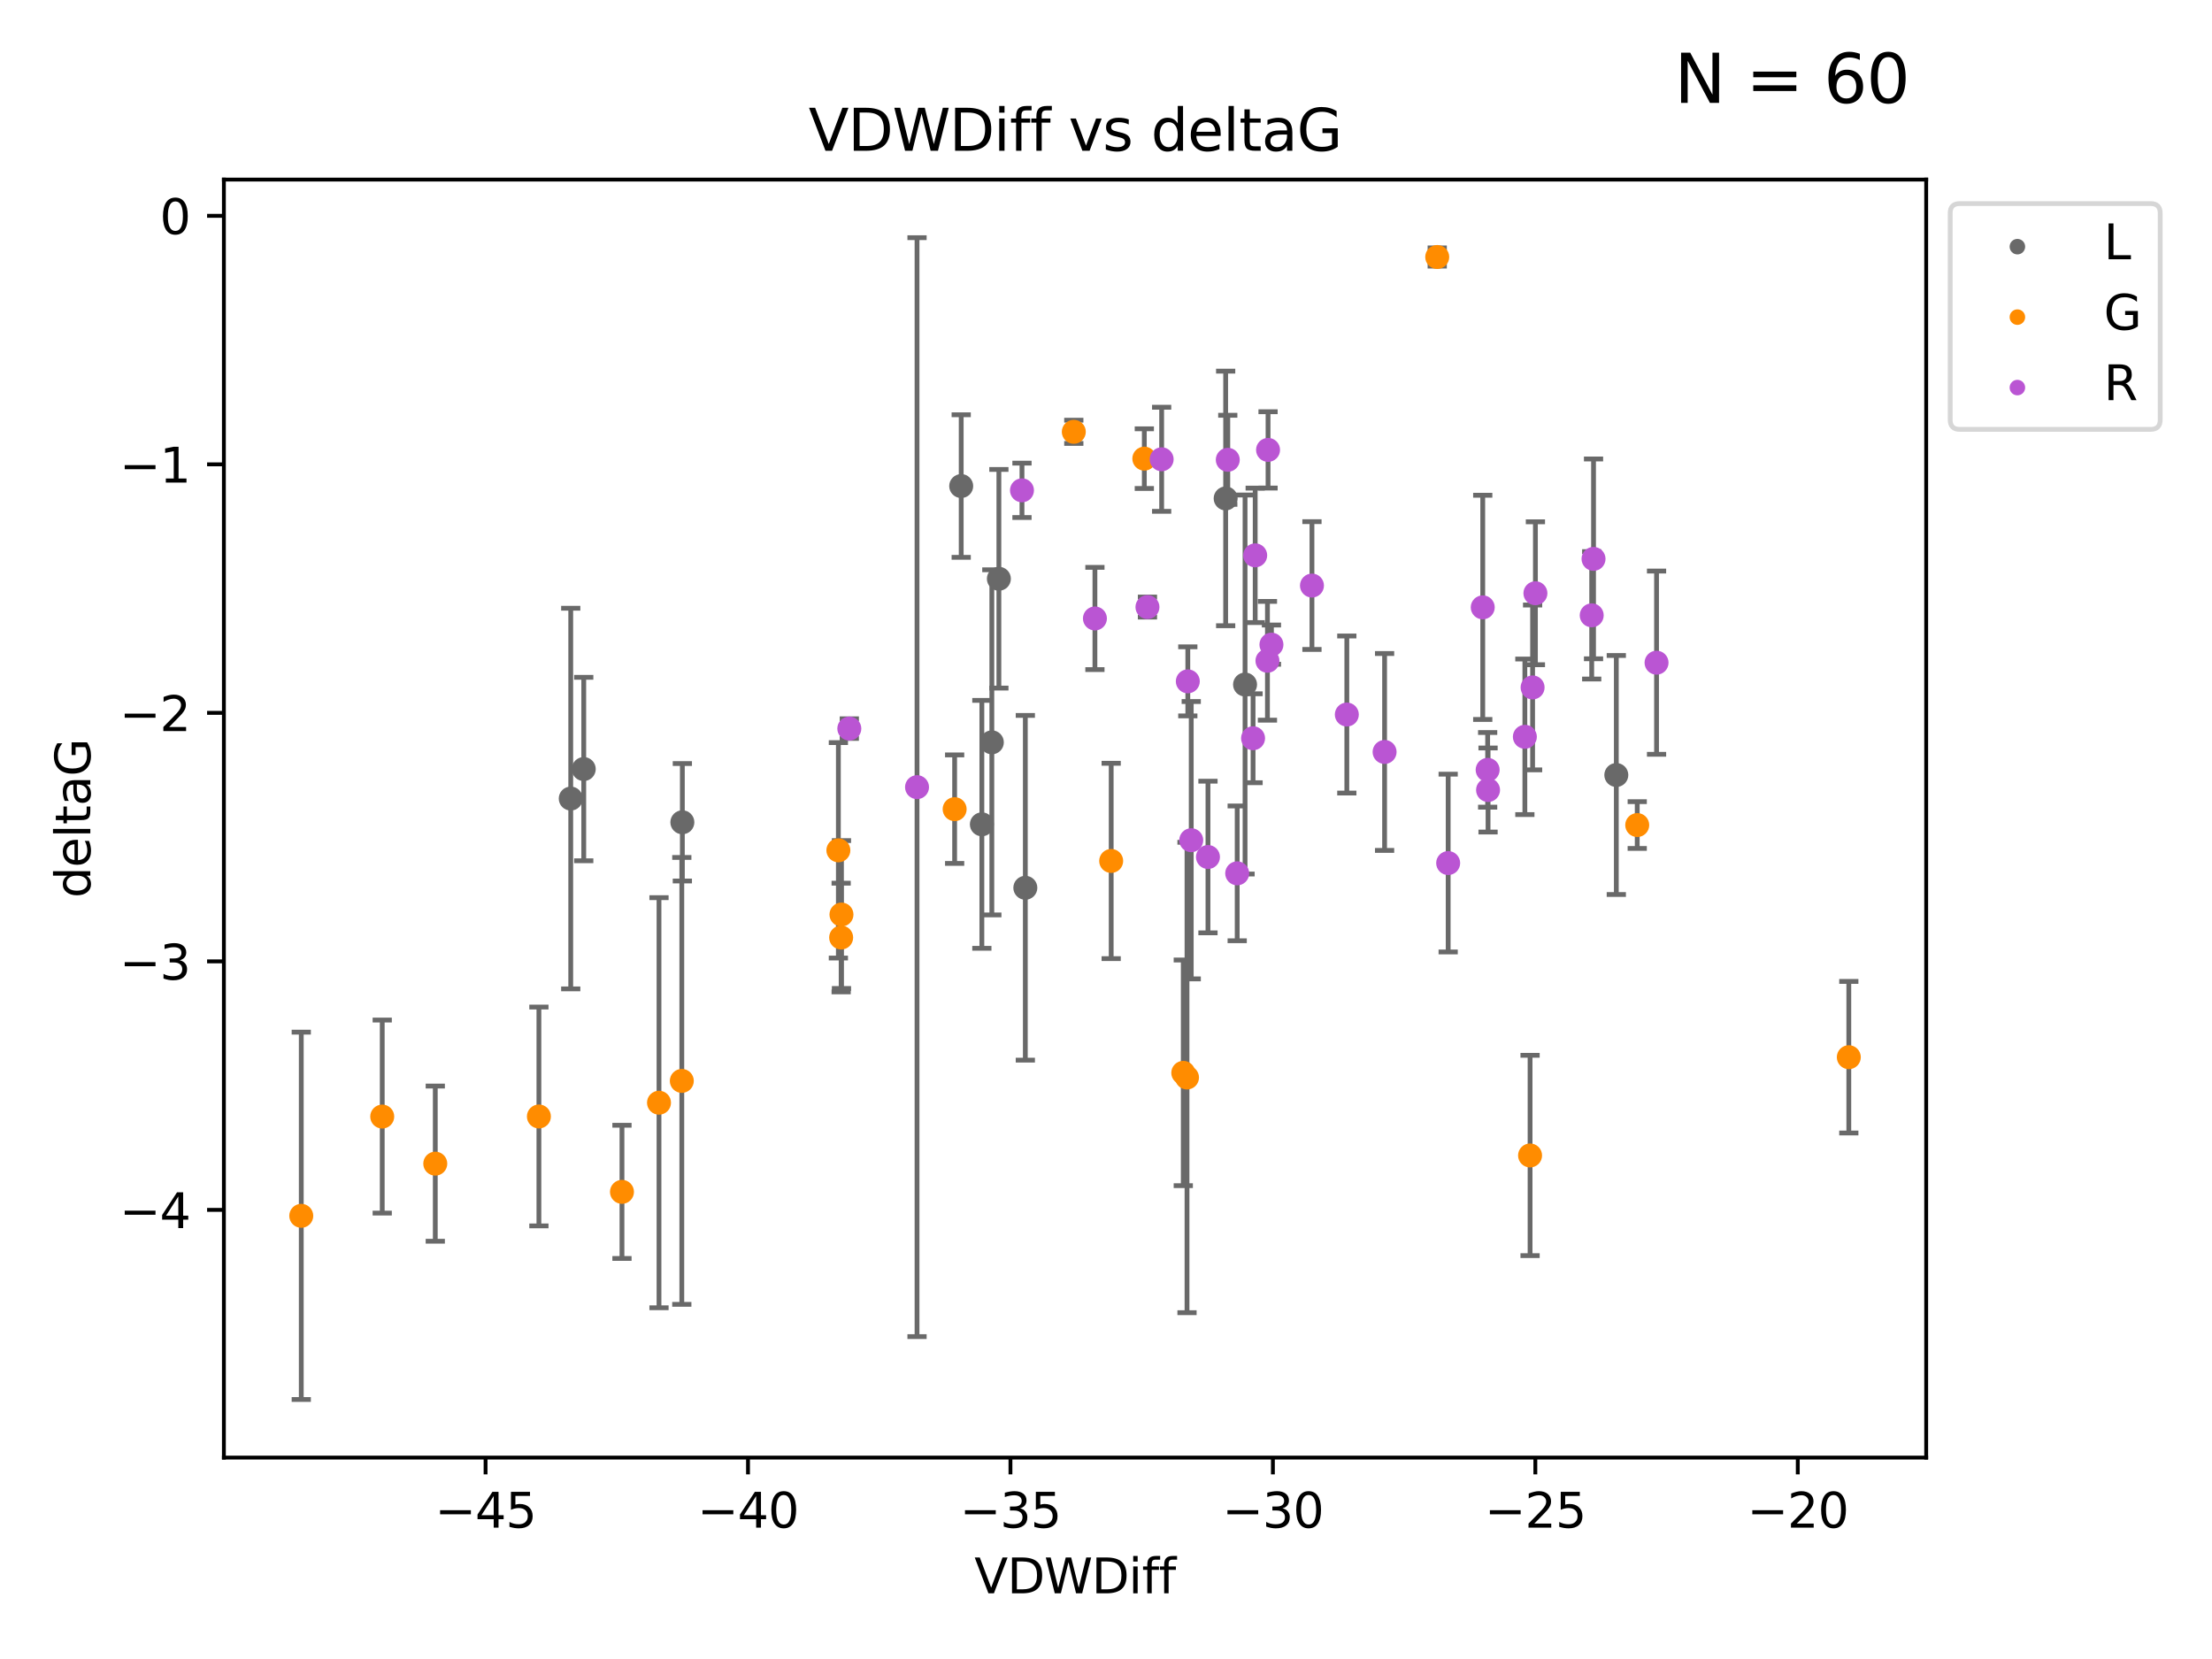 <?xml version="1.0" encoding="utf-8" standalone="no"?>
<!DOCTYPE svg PUBLIC "-//W3C//DTD SVG 1.1//EN"
  "http://www.w3.org/Graphics/SVG/1.1/DTD/svg11.dtd">
<svg xmlns:xlink="http://www.w3.org/1999/xlink" width="460.8pt" height="345.6pt" viewBox="0 0 460.8 345.6" xmlns="http://www.w3.org/2000/svg" version="1.1">
 <defs>
  <style type="text/css">*{stroke-linejoin: round; stroke-linecap: butt}</style>
 </defs>
 <g id="figure_1">
  <g id="patch_1">
   <path d="M 0 345.6 
L 460.8 345.6 
L 460.8 0 
L 0 0 
z
" style="fill: #ffffff"/>
  </g>
  <g id="axes_1">
   <g id="patch_2">
    <path d="M 46.64 303.64 
L 401.26 303.64 
L 401.26 37.411 
L 46.64 37.411 
z
" style="fill: #ffffff"/>
   </g>
   <g id="PathCollection_1">
    <defs>
     <path id="m64600b4474" d="M 0 1.118 
C 0.297 1.118 0.581 1 0.791 0.791 
C 1 0.581 1.118 0.297 1.118 0 
C 1.118 -0.297 1 -0.581 0.791 -0.791 
C 0.581 -1 0.297 -1.118 0 -1.118 
C -0.297 -1.118 -0.581 -1 -0.791 -0.791 
C -1 -0.581 -1.118 -0.297 -1.118 0 
C -1.118 0.297 -1 0.581 -0.791 0.791 
C -0.581 1 -0.297 1.118 0 1.118 
z
" style="stroke: #696969"/>
    </defs>
    <g clip-path="url(#pc1eb0ebbf9)">
     <use xlink:href="#m64600b4474" x="142.147" y="171.295" style="fill: #696969; stroke: #696969"/>
     <use xlink:href="#m64600b4474" x="121.605" y="160.206" style="fill: #696969; stroke: #696969"/>
     <use xlink:href="#m64600b4474" x="118.896" y="166.355" style="fill: #696969; stroke: #696969"/>
     <use xlink:href="#m64600b4474" x="213.596" y="184.942" style="fill: #696969; stroke: #696969"/>
     <use xlink:href="#m64600b4474" x="255.328" y="103.833" style="fill: #696969; stroke: #696969"/>
     <use xlink:href="#m64600b4474" x="206.617" y="154.643" style="fill: #696969; stroke: #696969"/>
     <use xlink:href="#m64600b4474" x="208.085" y="120.568" style="fill: #696969; stroke: #696969"/>
     <use xlink:href="#m64600b4474" x="204.54" y="171.721" style="fill: #696969; stroke: #696969"/>
     <use xlink:href="#m64600b4474" x="200.235" y="101.253" style="fill: #696969; stroke: #696969"/>
     <use xlink:href="#m64600b4474" x="259.368" y="142.601" style="fill: #696969; stroke: #696969"/>
     <use xlink:href="#m64600b4474" x="336.708" y="161.448" style="fill: #696969; stroke: #696969"/>
    </g>
   </g>
   <g id="PathCollection_2">
    <defs>
     <path id="m09853a9292" d="M 0 1.118 
C 0.297 1.118 0.581 1 0.791 0.791 
C 1 0.581 1.118 0.297 1.118 0 
C 1.118 -0.297 1 -0.581 0.791 -0.791 
C 0.581 -1 0.297 -1.118 0 -1.118 
C -0.297 -1.118 -0.581 -1 -0.791 -0.791 
C -1 -0.581 -1.118 -0.297 -1.118 0 
C -1.118 0.297 -1 0.581 -0.791 0.791 
C -0.581 1 -0.297 1.118 0 1.118 
z
" style="stroke: #ff8c00"/>
    </defs>
    <g clip-path="url(#pc1eb0ebbf9)">
     <use xlink:href="#m09853a9292" x="90.676" y="242.408" style="fill: #ff8c00; stroke: #ff8c00"/>
     <use xlink:href="#m09853a9292" x="62.759" y="253.277" style="fill: #ff8c00; stroke: #ff8c00"/>
     <use xlink:href="#m09853a9292" x="137.282" y="229.715" style="fill: #ff8c00; stroke: #ff8c00"/>
     <use xlink:href="#m09853a9292" x="112.263" y="232.582" style="fill: #ff8c00; stroke: #ff8c00"/>
     <use xlink:href="#m09853a9292" x="129.568" y="248.286" style="fill: #ff8c00; stroke: #ff8c00"/>
     <use xlink:href="#m09853a9292" x="175.228" y="195.305" style="fill: #ff8c00; stroke: #ff8c00"/>
     <use xlink:href="#m09853a9292" x="79.626" y="232.601" style="fill: #ff8c00; stroke: #ff8c00"/>
     <use xlink:href="#m09853a9292" x="174.648" y="177.138" style="fill: #ff8c00; stroke: #ff8c00"/>
     <use xlink:href="#m09853a9292" x="198.869" y="168.563" style="fill: #ff8c00; stroke: #ff8c00"/>
     <use xlink:href="#m09853a9292" x="231.479" y="179.353" style="fill: #ff8c00; stroke: #ff8c00"/>
     <use xlink:href="#m09853a9292" x="142.034" y="225.172" style="fill: #ff8c00; stroke: #ff8c00"/>
     <use xlink:href="#m09853a9292" x="247.275" y="224.464" style="fill: #ff8c00; stroke: #ff8c00"/>
     <use xlink:href="#m09853a9292" x="175.293" y="190.515" style="fill: #ff8c00; stroke: #ff8c00"/>
     <use xlink:href="#m09853a9292" x="299.4" y="53.537" style="fill: #ff8c00; stroke: #ff8c00"/>
     <use xlink:href="#m09853a9292" x="341.065" y="171.874" style="fill: #ff8c00; stroke: #ff8c00"/>
     <use xlink:href="#m09853a9292" x="246.498" y="223.491" style="fill: #ff8c00; stroke: #ff8c00"/>
     <use xlink:href="#m09853a9292" x="318.741" y="240.702" style="fill: #ff8c00; stroke: #ff8c00"/>
     <use xlink:href="#m09853a9292" x="223.694" y="89.954" style="fill: #ff8c00; stroke: #ff8c00"/>
     <use xlink:href="#m09853a9292" x="385.141" y="220.235" style="fill: #ff8c00; stroke: #ff8c00"/>
     <use xlink:href="#m09853a9292" x="238.383" y="95.543" style="fill: #ff8c00; stroke: #ff8c00"/>
    </g>
   </g>
   <g id="PathCollection_3">
    <defs>
     <path id="m49131e0b5b" d="M 0 1.118 
C 0.297 1.118 0.581 1 0.791 0.791 
C 1 0.581 1.118 0.297 1.118 0 
C 1.118 -0.297 1 -0.581 0.791 -0.791 
C 0.581 -1 0.297 -1.118 0 -1.118 
C -0.297 -1.118 -0.581 -1 -0.791 -0.791 
C -1 -0.581 -1.118 -0.297 -1.118 0 
C -1.118 0.297 -1 0.581 -0.791 0.791 
C -0.581 1 -0.297 1.118 0 1.118 
z
" style="stroke: #ba55d3"/>
    </defs>
    <g clip-path="url(#pc1eb0ebbf9)">
     <use xlink:href="#m49131e0b5b" x="288.436" y="156.647" style="fill: #ba55d3; stroke: #ba55d3"/>
     <use xlink:href="#m49131e0b5b" x="176.927" y="151.776" style="fill: #ba55d3; stroke: #ba55d3"/>
     <use xlink:href="#m49131e0b5b" x="301.68" y="179.791" style="fill: #ba55d3; stroke: #ba55d3"/>
     <use xlink:href="#m49131e0b5b" x="308.882" y="126.523" style="fill: #ba55d3; stroke: #ba55d3"/>
     <use xlink:href="#m49131e0b5b" x="191.034" y="163.978" style="fill: #ba55d3; stroke: #ba55d3"/>
     <use xlink:href="#m49131e0b5b" x="248.155" y="175.031" style="fill: #ba55d3; stroke: #ba55d3"/>
     <use xlink:href="#m49131e0b5b" x="228.092" y="128.839" style="fill: #ba55d3; stroke: #ba55d3"/>
     <use xlink:href="#m49131e0b5b" x="264.865" y="134.289" style="fill: #ba55d3; stroke: #ba55d3"/>
     <use xlink:href="#m49131e0b5b" x="261.036" y="153.79" style="fill: #ba55d3; stroke: #ba55d3"/>
     <use xlink:href="#m49131e0b5b" x="309.989" y="164.573" style="fill: #ba55d3; stroke: #ba55d3"/>
     <use xlink:href="#m49131e0b5b" x="331.962" y="116.425" style="fill: #ba55d3; stroke: #ba55d3"/>
     <use xlink:href="#m49131e0b5b" x="241.993" y="95.678" style="fill: #ba55d3; stroke: #ba55d3"/>
     <use xlink:href="#m49131e0b5b" x="273.305" y="121.982" style="fill: #ba55d3; stroke: #ba55d3"/>
     <use xlink:href="#m49131e0b5b" x="319.268" y="143.206" style="fill: #ba55d3; stroke: #ba55d3"/>
     <use xlink:href="#m49131e0b5b" x="261.48" y="115.69" style="fill: #ba55d3; stroke: #ba55d3"/>
     <use xlink:href="#m49131e0b5b" x="251.642" y="178.529" style="fill: #ba55d3; stroke: #ba55d3"/>
     <use xlink:href="#m49131e0b5b" x="309.905" y="160.374" style="fill: #ba55d3; stroke: #ba55d3"/>
     <use xlink:href="#m49131e0b5b" x="317.657" y="153.488" style="fill: #ba55d3; stroke: #ba55d3"/>
     <use xlink:href="#m49131e0b5b" x="264.033" y="137.652" style="fill: #ba55d3; stroke: #ba55d3"/>
     <use xlink:href="#m49131e0b5b" x="239.037" y="126.465" style="fill: #ba55d3; stroke: #ba55d3"/>
     <use xlink:href="#m49131e0b5b" x="212.896" y="102.146" style="fill: #ba55d3; stroke: #ba55d3"/>
     <use xlink:href="#m49131e0b5b" x="255.769" y="95.785" style="fill: #ba55d3; stroke: #ba55d3"/>
     <use xlink:href="#m49131e0b5b" x="345.089" y="138.048" style="fill: #ba55d3; stroke: #ba55d3"/>
     <use xlink:href="#m49131e0b5b" x="247.443" y="141.938" style="fill: #ba55d3; stroke: #ba55d3"/>
     <use xlink:href="#m49131e0b5b" x="331.582" y="128.184" style="fill: #ba55d3; stroke: #ba55d3"/>
     <use xlink:href="#m49131e0b5b" x="319.855" y="123.585" style="fill: #ba55d3; stroke: #ba55d3"/>
     <use xlink:href="#m49131e0b5b" x="280.568" y="148.851" style="fill: #ba55d3; stroke: #ba55d3"/>
     <use xlink:href="#m49131e0b5b" x="257.73" y="181.934" style="fill: #ba55d3; stroke: #ba55d3"/>
     <use xlink:href="#m49131e0b5b" x="264.158" y="93.721" style="fill: #ba55d3; stroke: #ba55d3"/>
    </g>
   </g>
   <g id="matplotlib.axis_1">
    <g id="xtick_1">
     <g id="line2d_1">
      <defs>
       <path id="m567e5098ae" d="M 0 0 
L 0 3.5 
" style="stroke: #000000; stroke-width: 0.8"/>
      </defs>
      <g>
       <use xlink:href="#m567e5098ae" x="101.151" y="303.64" style="stroke: #000000; stroke-width: 0.8"/>
      </g>
     </g>
     <g id="text_1">
      <!-- −45 -->
      <g transform="translate(90.598 318.238)scale(0.1 -0.1)">
       <defs>
        <path id="DejaVuSans-2212" d="M 678 2272 
L 4684 2272 
L 4684 1741 
L 678 1741 
L 678 2272 
z
" transform="scale(0.016)"/>
        <path id="DejaVuSans-34" d="M 2419 4116 
L 825 1625 
L 2419 1625 
L 2419 4116 
z
M 2253 4666 
L 3047 4666 
L 3047 1625 
L 3713 1625 
L 3713 1100 
L 3047 1100 
L 3047 0 
L 2419 0 
L 2419 1100 
L 313 1100 
L 313 1709 
L 2253 4666 
z
" transform="scale(0.016)"/>
        <path id="DejaVuSans-35" d="M 691 4666 
L 3169 4666 
L 3169 4134 
L 1269 4134 
L 1269 2991 
Q 1406 3038 1543 3061 
Q 1681 3084 1819 3084 
Q 2600 3084 3056 2656 
Q 3513 2228 3513 1497 
Q 3513 744 3044 326 
Q 2575 -91 1722 -91 
Q 1428 -91 1123 -41 
Q 819 9 494 109 
L 494 744 
Q 775 591 1075 516 
Q 1375 441 1709 441 
Q 2250 441 2565 725 
Q 2881 1009 2881 1497 
Q 2881 1984 2565 2268 
Q 2250 2553 1709 2553 
Q 1456 2553 1204 2497 
Q 953 2441 691 2322 
L 691 4666 
z
" transform="scale(0.016)"/>
       </defs>
       <use xlink:href="#DejaVuSans-2212"/>
       <use xlink:href="#DejaVuSans-34" x="83.789"/>
       <use xlink:href="#DejaVuSans-35" x="147.412"/>
      </g>
     </g>
    </g>
    <g id="xtick_2">
     <g id="line2d_2">
      <g>
       <use xlink:href="#m567e5098ae" x="155.823" y="303.64" style="stroke: #000000; stroke-width: 0.8"/>
      </g>
     </g>
     <g id="text_2">
      <!-- −40 -->
      <g transform="translate(145.27 318.238)scale(0.1 -0.1)">
       <defs>
        <path id="DejaVuSans-30" d="M 2034 4250 
Q 1547 4250 1301 3770 
Q 1056 3291 1056 2328 
Q 1056 1369 1301 889 
Q 1547 409 2034 409 
Q 2525 409 2770 889 
Q 3016 1369 3016 2328 
Q 3016 3291 2770 3770 
Q 2525 4250 2034 4250 
z
M 2034 4750 
Q 2819 4750 3233 4129 
Q 3647 3509 3647 2328 
Q 3647 1150 3233 529 
Q 2819 -91 2034 -91 
Q 1250 -91 836 529 
Q 422 1150 422 2328 
Q 422 3509 836 4129 
Q 1250 4750 2034 4750 
z
" transform="scale(0.016)"/>
       </defs>
       <use xlink:href="#DejaVuSans-2212"/>
       <use xlink:href="#DejaVuSans-34" x="83.789"/>
       <use xlink:href="#DejaVuSans-30" x="147.412"/>
      </g>
     </g>
    </g>
    <g id="xtick_3">
     <g id="line2d_3">
      <g>
       <use xlink:href="#m567e5098ae" x="210.495" y="303.64" style="stroke: #000000; stroke-width: 0.8"/>
      </g>
     </g>
     <g id="text_3">
      <!-- −35 -->
      <g transform="translate(199.942 318.238)scale(0.1 -0.1)">
       <defs>
        <path id="DejaVuSans-33" d="M 2597 2516 
Q 3050 2419 3304 2112 
Q 3559 1806 3559 1356 
Q 3559 666 3084 287 
Q 2609 -91 1734 -91 
Q 1441 -91 1130 -33 
Q 819 25 488 141 
L 488 750 
Q 750 597 1062 519 
Q 1375 441 1716 441 
Q 2309 441 2620 675 
Q 2931 909 2931 1356 
Q 2931 1769 2642 2001 
Q 2353 2234 1838 2234 
L 1294 2234 
L 1294 2753 
L 1863 2753 
Q 2328 2753 2575 2939 
Q 2822 3125 2822 3475 
Q 2822 3834 2567 4026 
Q 2313 4219 1838 4219 
Q 1578 4219 1281 4162 
Q 984 4106 628 3988 
L 628 4550 
Q 988 4650 1302 4700 
Q 1616 4750 1894 4750 
Q 2613 4750 3031 4423 
Q 3450 4097 3450 3541 
Q 3450 3153 3228 2886 
Q 3006 2619 2597 2516 
z
" transform="scale(0.016)"/>
       </defs>
       <use xlink:href="#DejaVuSans-2212"/>
       <use xlink:href="#DejaVuSans-33" x="83.789"/>
       <use xlink:href="#DejaVuSans-35" x="147.412"/>
      </g>
     </g>
    </g>
    <g id="xtick_4">
     <g id="line2d_4">
      <g>
       <use xlink:href="#m567e5098ae" x="265.167" y="303.64" style="stroke: #000000; stroke-width: 0.8"/>
      </g>
     </g>
     <g id="text_4">
      <!-- −30 -->
      <g transform="translate(254.614 318.238)scale(0.1 -0.1)">
       <use xlink:href="#DejaVuSans-2212"/>
       <use xlink:href="#DejaVuSans-33" x="83.789"/>
       <use xlink:href="#DejaVuSans-30" x="147.412"/>
      </g>
     </g>
    </g>
    <g id="xtick_5">
     <g id="line2d_5">
      <g>
       <use xlink:href="#m567e5098ae" x="319.839" y="303.64" style="stroke: #000000; stroke-width: 0.8"/>
      </g>
     </g>
     <g id="text_5">
      <!-- −25 -->
      <g transform="translate(309.286 318.238)scale(0.1 -0.1)">
       <defs>
        <path id="DejaVuSans-32" d="M 1228 531 
L 3431 531 
L 3431 0 
L 469 0 
L 469 531 
Q 828 903 1448 1529 
Q 2069 2156 2228 2338 
Q 2531 2678 2651 2914 
Q 2772 3150 2772 3378 
Q 2772 3750 2511 3984 
Q 2250 4219 1831 4219 
Q 1534 4219 1204 4116 
Q 875 4013 500 3803 
L 500 4441 
Q 881 4594 1212 4672 
Q 1544 4750 1819 4750 
Q 2544 4750 2975 4387 
Q 3406 4025 3406 3419 
Q 3406 3131 3298 2873 
Q 3191 2616 2906 2266 
Q 2828 2175 2409 1742 
Q 1991 1309 1228 531 
z
" transform="scale(0.016)"/>
       </defs>
       <use xlink:href="#DejaVuSans-2212"/>
       <use xlink:href="#DejaVuSans-32" x="83.789"/>
       <use xlink:href="#DejaVuSans-35" x="147.412"/>
      </g>
     </g>
    </g>
    <g id="xtick_6">
     <g id="line2d_6">
      <g>
       <use xlink:href="#m567e5098ae" x="374.51" y="303.64" style="stroke: #000000; stroke-width: 0.8"/>
      </g>
     </g>
     <g id="text_6">
      <!-- −20 -->
      <g transform="translate(363.958 318.238)scale(0.1 -0.1)">
       <use xlink:href="#DejaVuSans-2212"/>
       <use xlink:href="#DejaVuSans-32" x="83.789"/>
       <use xlink:href="#DejaVuSans-30" x="147.412"/>
      </g>
     </g>
    </g>
    <g id="text_7">
     <!-- VDWDiff -->
     <g transform="translate(202.977 331.917)scale(0.1 -0.1)">
      <defs>
       <path id="DejaVuSans-56" d="M 1831 0 
L 50 4666 
L 709 4666 
L 2188 738 
L 3669 4666 
L 4325 4666 
L 2547 0 
L 1831 0 
z
" transform="scale(0.016)"/>
       <path id="DejaVuSans-44" d="M 1259 4147 
L 1259 519 
L 2022 519 
Q 2988 519 3436 956 
Q 3884 1394 3884 2338 
Q 3884 3275 3436 3711 
Q 2988 4147 2022 4147 
L 1259 4147 
z
M 628 4666 
L 1925 4666 
Q 3281 4666 3915 4102 
Q 4550 3538 4550 2338 
Q 4550 1131 3912 565 
Q 3275 0 1925 0 
L 628 0 
L 628 4666 
z
" transform="scale(0.016)"/>
       <path id="DejaVuSans-57" d="M 213 4666 
L 850 4666 
L 1831 722 
L 2809 4666 
L 3519 4666 
L 4500 722 
L 5478 4666 
L 6119 4666 
L 4947 0 
L 4153 0 
L 3169 4050 
L 2175 0 
L 1381 0 
L 213 4666 
z
" transform="scale(0.016)"/>
       <path id="DejaVuSans-69" d="M 603 3500 
L 1178 3500 
L 1178 0 
L 603 0 
L 603 3500 
z
M 603 4863 
L 1178 4863 
L 1178 4134 
L 603 4134 
L 603 4863 
z
" transform="scale(0.016)"/>
       <path id="DejaVuSans-66" d="M 2375 4863 
L 2375 4384 
L 1825 4384 
Q 1516 4384 1395 4259 
Q 1275 4134 1275 3809 
L 1275 3500 
L 2222 3500 
L 2222 3053 
L 1275 3053 
L 1275 0 
L 697 0 
L 697 3053 
L 147 3053 
L 147 3500 
L 697 3500 
L 697 3744 
Q 697 4328 969 4595 
Q 1241 4863 1831 4863 
L 2375 4863 
z
" transform="scale(0.016)"/>
      </defs>
      <use xlink:href="#DejaVuSans-56"/>
      <use xlink:href="#DejaVuSans-44" x="68.408"/>
      <use xlink:href="#DejaVuSans-57" x="145.41"/>
      <use xlink:href="#DejaVuSans-44" x="244.287"/>
      <use xlink:href="#DejaVuSans-69" x="321.289"/>
      <use xlink:href="#DejaVuSans-66" x="349.072"/>
      <use xlink:href="#DejaVuSans-66" x="384.277"/>
     </g>
    </g>
   </g>
   <g id="matplotlib.axis_2">
    <g id="ytick_1">
     <g id="line2d_7">
      <defs>
       <path id="m354474086b" d="M 0 0 
L -3.5 0 
" style="stroke: #000000; stroke-width: 0.8"/>
      </defs>
      <g>
       <use xlink:href="#m354474086b" x="46.64" y="252.039" style="stroke: #000000; stroke-width: 0.8"/>
      </g>
     </g>
     <g id="text_8">
      <!-- −4 -->
      <g transform="translate(24.898 255.839)scale(0.1 -0.1)">
       <use xlink:href="#DejaVuSans-2212"/>
       <use xlink:href="#DejaVuSans-34" x="83.789"/>
      </g>
     </g>
    </g>
    <g id="ytick_2">
     <g id="line2d_8">
      <g>
       <use xlink:href="#m354474086b" x="46.64" y="200.27" style="stroke: #000000; stroke-width: 0.8"/>
      </g>
     </g>
     <g id="text_9">
      <!-- −3 -->
      <g transform="translate(24.898 204.069)scale(0.1 -0.1)">
       <use xlink:href="#DejaVuSans-2212"/>
       <use xlink:href="#DejaVuSans-33" x="83.789"/>
      </g>
     </g>
    </g>
    <g id="ytick_3">
     <g id="line2d_9">
      <g>
       <use xlink:href="#m354474086b" x="46.64" y="148.501" style="stroke: #000000; stroke-width: 0.8"/>
      </g>
     </g>
     <g id="text_10">
      <!-- −2 -->
      <g transform="translate(24.898 152.3)scale(0.1 -0.1)">
       <use xlink:href="#DejaVuSans-2212"/>
       <use xlink:href="#DejaVuSans-32" x="83.789"/>
      </g>
     </g>
    </g>
    <g id="ytick_4">
     <g id="line2d_10">
      <g>
       <use xlink:href="#m354474086b" x="46.64" y="96.732" style="stroke: #000000; stroke-width: 0.8"/>
      </g>
     </g>
     <g id="text_11">
      <!-- −1 -->
      <g transform="translate(24.898 100.531)scale(0.1 -0.1)">
       <defs>
        <path id="DejaVuSans-31" d="M 794 531 
L 1825 531 
L 1825 4091 
L 703 3866 
L 703 4441 
L 1819 4666 
L 2450 4666 
L 2450 531 
L 3481 531 
L 3481 0 
L 794 0 
L 794 531 
z
" transform="scale(0.016)"/>
       </defs>
       <use xlink:href="#DejaVuSans-2212"/>
       <use xlink:href="#DejaVuSans-31" x="83.789"/>
      </g>
     </g>
    </g>
    <g id="ytick_5">
     <g id="line2d_11">
      <g>
       <use xlink:href="#m354474086b" x="46.64" y="44.962" style="stroke: #000000; stroke-width: 0.8"/>
      </g>
     </g>
     <g id="text_12">
      <!-- 0 -->
      <g transform="translate(33.278 48.762)scale(0.1 -0.1)">
       <use xlink:href="#DejaVuSans-30"/>
      </g>
     </g>
    </g>
    <g id="text_13">
     <!-- deltaG -->
     <g transform="translate(18.818 187.064)rotate(-90)scale(0.1 -0.1)">
      <defs>
       <path id="DejaVuSans-64" d="M 2906 2969 
L 2906 4863 
L 3481 4863 
L 3481 0 
L 2906 0 
L 2906 525 
Q 2725 213 2448 61 
Q 2172 -91 1784 -91 
Q 1150 -91 751 415 
Q 353 922 353 1747 
Q 353 2572 751 3078 
Q 1150 3584 1784 3584 
Q 2172 3584 2448 3432 
Q 2725 3281 2906 2969 
z
M 947 1747 
Q 947 1113 1208 752 
Q 1469 391 1925 391 
Q 2381 391 2643 752 
Q 2906 1113 2906 1747 
Q 2906 2381 2643 2742 
Q 2381 3103 1925 3103 
Q 1469 3103 1208 2742 
Q 947 2381 947 1747 
z
" transform="scale(0.016)"/>
       <path id="DejaVuSans-65" d="M 3597 1894 
L 3597 1613 
L 953 1613 
Q 991 1019 1311 708 
Q 1631 397 2203 397 
Q 2534 397 2845 478 
Q 3156 559 3463 722 
L 3463 178 
Q 3153 47 2828 -22 
Q 2503 -91 2169 -91 
Q 1331 -91 842 396 
Q 353 884 353 1716 
Q 353 2575 817 3079 
Q 1281 3584 2069 3584 
Q 2775 3584 3186 3129 
Q 3597 2675 3597 1894 
z
M 3022 2063 
Q 3016 2534 2758 2815 
Q 2500 3097 2075 3097 
Q 1594 3097 1305 2825 
Q 1016 2553 972 2059 
L 3022 2063 
z
" transform="scale(0.016)"/>
       <path id="DejaVuSans-6c" d="M 603 4863 
L 1178 4863 
L 1178 0 
L 603 0 
L 603 4863 
z
" transform="scale(0.016)"/>
       <path id="DejaVuSans-74" d="M 1172 4494 
L 1172 3500 
L 2356 3500 
L 2356 3053 
L 1172 3053 
L 1172 1153 
Q 1172 725 1289 603 
Q 1406 481 1766 481 
L 2356 481 
L 2356 0 
L 1766 0 
Q 1100 0 847 248 
Q 594 497 594 1153 
L 594 3053 
L 172 3053 
L 172 3500 
L 594 3500 
L 594 4494 
L 1172 4494 
z
" transform="scale(0.016)"/>
       <path id="DejaVuSans-61" d="M 2194 1759 
Q 1497 1759 1228 1600 
Q 959 1441 959 1056 
Q 959 750 1161 570 
Q 1363 391 1709 391 
Q 2188 391 2477 730 
Q 2766 1069 2766 1631 
L 2766 1759 
L 2194 1759 
z
M 3341 1997 
L 3341 0 
L 2766 0 
L 2766 531 
Q 2569 213 2275 61 
Q 1981 -91 1556 -91 
Q 1019 -91 701 211 
Q 384 513 384 1019 
Q 384 1609 779 1909 
Q 1175 2209 1959 2209 
L 2766 2209 
L 2766 2266 
Q 2766 2663 2505 2880 
Q 2244 3097 1772 3097 
Q 1472 3097 1187 3025 
Q 903 2953 641 2809 
L 641 3341 
Q 956 3463 1253 3523 
Q 1550 3584 1831 3584 
Q 2591 3584 2966 3190 
Q 3341 2797 3341 1997 
z
" transform="scale(0.016)"/>
       <path id="DejaVuSans-47" d="M 3809 666 
L 3809 1919 
L 2778 1919 
L 2778 2438 
L 4434 2438 
L 4434 434 
Q 4069 175 3628 42 
Q 3188 -91 2688 -91 
Q 1594 -91 976 548 
Q 359 1188 359 2328 
Q 359 3472 976 4111 
Q 1594 4750 2688 4750 
Q 3144 4750 3555 4637 
Q 3966 4525 4313 4306 
L 4313 3634 
Q 3963 3931 3569 4081 
Q 3175 4231 2741 4231 
Q 1884 4231 1454 3753 
Q 1025 3275 1025 2328 
Q 1025 1384 1454 906 
Q 1884 428 2741 428 
Q 3075 428 3337 486 
Q 3600 544 3809 666 
z
" transform="scale(0.016)"/>
      </defs>
      <use xlink:href="#DejaVuSans-64"/>
      <use xlink:href="#DejaVuSans-65" x="63.477"/>
      <use xlink:href="#DejaVuSans-6c" x="125"/>
      <use xlink:href="#DejaVuSans-74" x="152.783"/>
      <use xlink:href="#DejaVuSans-61" x="191.992"/>
      <use xlink:href="#DejaVuSans-47" x="253.271"/>
     </g>
    </g>
   </g>
   <g id="LineCollection_1">
    <path d="M 142.147 183.524 
L 142.147 159.065 
" clip-path="url(#pc1eb0ebbf9)" style="fill: none; stroke: #696969"/>
    <path d="M 121.605 179.315 
L 121.605 141.098 
" clip-path="url(#pc1eb0ebbf9)" style="fill: none; stroke: #696969"/>
    <path d="M 118.896 206.006 
L 118.896 126.704 
" clip-path="url(#pc1eb0ebbf9)" style="fill: none; stroke: #696969"/>
    <path d="M 213.596 220.845 
L 213.596 149.038 
" clip-path="url(#pc1eb0ebbf9)" style="fill: none; stroke: #696969"/>
    <path d="M 255.328 130.35 
L 255.328 77.316 
" clip-path="url(#pc1eb0ebbf9)" style="fill: none; stroke: #696969"/>
    <path d="M 206.617 190.591 
L 206.617 118.695 
" clip-path="url(#pc1eb0ebbf9)" style="fill: none; stroke: #696969"/>
    <path d="M 208.085 143.338 
L 208.085 97.797 
" clip-path="url(#pc1eb0ebbf9)" style="fill: none; stroke: #696969"/>
    <path d="M 204.54 197.544 
L 204.54 145.898 
" clip-path="url(#pc1eb0ebbf9)" style="fill: none; stroke: #696969"/>
    <path d="M 200.235 116.1 
L 200.235 86.406 
" clip-path="url(#pc1eb0ebbf9)" style="fill: none; stroke: #696969"/>
    <path d="M 259.368 182.081 
L 259.368 103.122 
" clip-path="url(#pc1eb0ebbf9)" style="fill: none; stroke: #696969"/>
    <path d="M 336.708 186.343 
L 336.708 136.554 
" clip-path="url(#pc1eb0ebbf9)" style="fill: none; stroke: #696969"/>
   </g>
   <g id="line2d_12">
    <defs>
     <path id="m6e6685d6cb" d="M 2 0 
L -2 -0 
" style="stroke: #696969"/>
    </defs>
    <g clip-path="url(#pc1eb0ebbf9)">
     <use xlink:href="#m6e6685d6cb" x="142.147" y="183.524" style="fill: #696969; stroke: #696969"/>
     <use xlink:href="#m6e6685d6cb" x="121.605" y="179.315" style="fill: #696969; stroke: #696969"/>
     <use xlink:href="#m6e6685d6cb" x="118.896" y="206.006" style="fill: #696969; stroke: #696969"/>
     <use xlink:href="#m6e6685d6cb" x="213.596" y="220.845" style="fill: #696969; stroke: #696969"/>
     <use xlink:href="#m6e6685d6cb" x="255.328" y="130.35" style="fill: #696969; stroke: #696969"/>
     <use xlink:href="#m6e6685d6cb" x="206.617" y="190.591" style="fill: #696969; stroke: #696969"/>
     <use xlink:href="#m6e6685d6cb" x="208.085" y="143.338" style="fill: #696969; stroke: #696969"/>
     <use xlink:href="#m6e6685d6cb" x="204.54" y="197.544" style="fill: #696969; stroke: #696969"/>
     <use xlink:href="#m6e6685d6cb" x="200.235" y="116.1" style="fill: #696969; stroke: #696969"/>
     <use xlink:href="#m6e6685d6cb" x="259.368" y="182.081" style="fill: #696969; stroke: #696969"/>
     <use xlink:href="#m6e6685d6cb" x="336.708" y="186.343" style="fill: #696969; stroke: #696969"/>
    </g>
   </g>
   <g id="line2d_13">
    <g clip-path="url(#pc1eb0ebbf9)">
     <use xlink:href="#m6e6685d6cb" x="142.147" y="159.065" style="fill: #696969; stroke: #696969"/>
     <use xlink:href="#m6e6685d6cb" x="121.605" y="141.098" style="fill: #696969; stroke: #696969"/>
     <use xlink:href="#m6e6685d6cb" x="118.896" y="126.704" style="fill: #696969; stroke: #696969"/>
     <use xlink:href="#m6e6685d6cb" x="213.596" y="149.038" style="fill: #696969; stroke: #696969"/>
     <use xlink:href="#m6e6685d6cb" x="255.328" y="77.316" style="fill: #696969; stroke: #696969"/>
     <use xlink:href="#m6e6685d6cb" x="206.617" y="118.695" style="fill: #696969; stroke: #696969"/>
     <use xlink:href="#m6e6685d6cb" x="208.085" y="97.797" style="fill: #696969; stroke: #696969"/>
     <use xlink:href="#m6e6685d6cb" x="204.54" y="145.898" style="fill: #696969; stroke: #696969"/>
     <use xlink:href="#m6e6685d6cb" x="200.235" y="86.406" style="fill: #696969; stroke: #696969"/>
     <use xlink:href="#m6e6685d6cb" x="259.368" y="103.122" style="fill: #696969; stroke: #696969"/>
     <use xlink:href="#m6e6685d6cb" x="336.708" y="136.554" style="fill: #696969; stroke: #696969"/>
    </g>
   </g>
   <g id="LineCollection_2">
    <path d="M 90.676 258.571 
L 90.676 226.245 
" clip-path="url(#pc1eb0ebbf9)" style="fill: none; stroke: #696969"/>
    <path d="M 62.759 291.539 
L 62.759 215.016 
" clip-path="url(#pc1eb0ebbf9)" style="fill: none; stroke: #696969"/>
    <path d="M 137.282 272.433 
L 137.282 186.997 
" clip-path="url(#pc1eb0ebbf9)" style="fill: none; stroke: #696969"/>
    <path d="M 112.263 255.374 
L 112.263 209.79 
" clip-path="url(#pc1eb0ebbf9)" style="fill: none; stroke: #696969"/>
    <path d="M 129.568 262.16 
L 129.568 234.411 
" clip-path="url(#pc1eb0ebbf9)" style="fill: none; stroke: #696969"/>
    <path d="M 175.228 206.628 
L 175.228 183.982 
" clip-path="url(#pc1eb0ebbf9)" style="fill: none; stroke: #696969"/>
    <path d="M 79.626 252.705 
L 79.626 212.497 
" clip-path="url(#pc1eb0ebbf9)" style="fill: none; stroke: #696969"/>
    <path d="M 174.648 199.574 
L 174.648 154.702 
" clip-path="url(#pc1eb0ebbf9)" style="fill: none; stroke: #696969"/>
    <path d="M 198.869 179.865 
L 198.869 157.261 
" clip-path="url(#pc1eb0ebbf9)" style="fill: none; stroke: #696969"/>
    <path d="M 231.479 199.698 
L 231.479 159.008 
" clip-path="url(#pc1eb0ebbf9)" style="fill: none; stroke: #696969"/>
    <path d="M 142.034 271.717 
L 142.034 178.627 
" clip-path="url(#pc1eb0ebbf9)" style="fill: none; stroke: #696969"/>
    <path d="M 247.275 273.459 
L 247.275 175.47 
" clip-path="url(#pc1eb0ebbf9)" style="fill: none; stroke: #696969"/>
    <path d="M 175.293 205.919 
L 175.293 175.11 
" clip-path="url(#pc1eb0ebbf9)" style="fill: none; stroke: #696969"/>
    <path d="M 299.4 55.429 
L 299.4 51.644 
" clip-path="url(#pc1eb0ebbf9)" style="fill: none; stroke: #696969"/>
    <path d="M 341.065 176.746 
L 341.065 167.002 
" clip-path="url(#pc1eb0ebbf9)" style="fill: none; stroke: #696969"/>
    <path d="M 246.498 246.995 
L 246.498 199.988 
" clip-path="url(#pc1eb0ebbf9)" style="fill: none; stroke: #696969"/>
    <path d="M 318.741 261.565 
L 318.741 219.838 
" clip-path="url(#pc1eb0ebbf9)" style="fill: none; stroke: #696969"/>
    <path d="M 223.694 92.372 
L 223.694 87.537 
" clip-path="url(#pc1eb0ebbf9)" style="fill: none; stroke: #696969"/>
    <path d="M 385.141 236.023 
L 385.141 204.447 
" clip-path="url(#pc1eb0ebbf9)" style="fill: none; stroke: #696969"/>
    <path d="M 238.383 101.758 
L 238.383 89.327 
" clip-path="url(#pc1eb0ebbf9)" style="fill: none; stroke: #696969"/>
   </g>
   <g id="line2d_14">
    <g clip-path="url(#pc1eb0ebbf9)">
     <use xlink:href="#m6e6685d6cb" x="90.676" y="258.571" style="fill: #696969; stroke: #696969"/>
     <use xlink:href="#m6e6685d6cb" x="62.759" y="291.539" style="fill: #696969; stroke: #696969"/>
     <use xlink:href="#m6e6685d6cb" x="137.282" y="272.433" style="fill: #696969; stroke: #696969"/>
     <use xlink:href="#m6e6685d6cb" x="112.263" y="255.374" style="fill: #696969; stroke: #696969"/>
     <use xlink:href="#m6e6685d6cb" x="129.568" y="262.16" style="fill: #696969; stroke: #696969"/>
     <use xlink:href="#m6e6685d6cb" x="175.228" y="206.628" style="fill: #696969; stroke: #696969"/>
     <use xlink:href="#m6e6685d6cb" x="79.626" y="252.705" style="fill: #696969; stroke: #696969"/>
     <use xlink:href="#m6e6685d6cb" x="174.648" y="199.574" style="fill: #696969; stroke: #696969"/>
     <use xlink:href="#m6e6685d6cb" x="198.869" y="179.865" style="fill: #696969; stroke: #696969"/>
     <use xlink:href="#m6e6685d6cb" x="231.479" y="199.698" style="fill: #696969; stroke: #696969"/>
     <use xlink:href="#m6e6685d6cb" x="142.034" y="271.717" style="fill: #696969; stroke: #696969"/>
     <use xlink:href="#m6e6685d6cb" x="247.275" y="273.459" style="fill: #696969; stroke: #696969"/>
     <use xlink:href="#m6e6685d6cb" x="175.293" y="205.919" style="fill: #696969; stroke: #696969"/>
     <use xlink:href="#m6e6685d6cb" x="299.4" y="55.429" style="fill: #696969; stroke: #696969"/>
     <use xlink:href="#m6e6685d6cb" x="341.065" y="176.746" style="fill: #696969; stroke: #696969"/>
     <use xlink:href="#m6e6685d6cb" x="246.498" y="246.995" style="fill: #696969; stroke: #696969"/>
     <use xlink:href="#m6e6685d6cb" x="318.741" y="261.565" style="fill: #696969; stroke: #696969"/>
     <use xlink:href="#m6e6685d6cb" x="223.694" y="92.372" style="fill: #696969; stroke: #696969"/>
     <use xlink:href="#m6e6685d6cb" x="385.141" y="236.023" style="fill: #696969; stroke: #696969"/>
     <use xlink:href="#m6e6685d6cb" x="238.383" y="101.758" style="fill: #696969; stroke: #696969"/>
    </g>
   </g>
   <g id="line2d_15">
    <g clip-path="url(#pc1eb0ebbf9)">
     <use xlink:href="#m6e6685d6cb" x="90.676" y="226.245" style="fill: #696969; stroke: #696969"/>
     <use xlink:href="#m6e6685d6cb" x="62.759" y="215.016" style="fill: #696969; stroke: #696969"/>
     <use xlink:href="#m6e6685d6cb" x="137.282" y="186.997" style="fill: #696969; stroke: #696969"/>
     <use xlink:href="#m6e6685d6cb" x="112.263" y="209.79" style="fill: #696969; stroke: #696969"/>
     <use xlink:href="#m6e6685d6cb" x="129.568" y="234.411" style="fill: #696969; stroke: #696969"/>
     <use xlink:href="#m6e6685d6cb" x="175.228" y="183.982" style="fill: #696969; stroke: #696969"/>
     <use xlink:href="#m6e6685d6cb" x="79.626" y="212.497" style="fill: #696969; stroke: #696969"/>
     <use xlink:href="#m6e6685d6cb" x="174.648" y="154.702" style="fill: #696969; stroke: #696969"/>
     <use xlink:href="#m6e6685d6cb" x="198.869" y="157.261" style="fill: #696969; stroke: #696969"/>
     <use xlink:href="#m6e6685d6cb" x="231.479" y="159.008" style="fill: #696969; stroke: #696969"/>
     <use xlink:href="#m6e6685d6cb" x="142.034" y="178.627" style="fill: #696969; stroke: #696969"/>
     <use xlink:href="#m6e6685d6cb" x="247.275" y="175.47" style="fill: #696969; stroke: #696969"/>
     <use xlink:href="#m6e6685d6cb" x="175.293" y="175.11" style="fill: #696969; stroke: #696969"/>
     <use xlink:href="#m6e6685d6cb" x="299.4" y="51.644" style="fill: #696969; stroke: #696969"/>
     <use xlink:href="#m6e6685d6cb" x="341.065" y="167.002" style="fill: #696969; stroke: #696969"/>
     <use xlink:href="#m6e6685d6cb" x="246.498" y="199.988" style="fill: #696969; stroke: #696969"/>
     <use xlink:href="#m6e6685d6cb" x="318.741" y="219.838" style="fill: #696969; stroke: #696969"/>
     <use xlink:href="#m6e6685d6cb" x="223.694" y="87.537" style="fill: #696969; stroke: #696969"/>
     <use xlink:href="#m6e6685d6cb" x="385.141" y="204.447" style="fill: #696969; stroke: #696969"/>
     <use xlink:href="#m6e6685d6cb" x="238.383" y="89.327" style="fill: #696969; stroke: #696969"/>
    </g>
   </g>
   <g id="LineCollection_3">
    <path d="M 288.436 177.155 
L 288.436 136.139 
" clip-path="url(#pc1eb0ebbf9)" style="fill: none; stroke: #696969"/>
    <path d="M 176.927 153.819 
L 176.927 149.734 
" clip-path="url(#pc1eb0ebbf9)" style="fill: none; stroke: #696969"/>
    <path d="M 301.68 198.308 
L 301.68 161.273 
" clip-path="url(#pc1eb0ebbf9)" style="fill: none; stroke: #696969"/>
    <path d="M 308.882 149.875 
L 308.882 103.171 
" clip-path="url(#pc1eb0ebbf9)" style="fill: none; stroke: #696969"/>
    <path d="M 191.034 278.443 
L 191.034 49.513 
" clip-path="url(#pc1eb0ebbf9)" style="fill: none; stroke: #696969"/>
    <path d="M 248.155 203.92 
L 248.155 146.142 
" clip-path="url(#pc1eb0ebbf9)" style="fill: none; stroke: #696969"/>
    <path d="M 228.092 139.485 
L 228.092 118.194 
" clip-path="url(#pc1eb0ebbf9)" style="fill: none; stroke: #696969"/>
    <path d="M 264.865 138.374 
L 264.865 130.204 
" clip-path="url(#pc1eb0ebbf9)" style="fill: none; stroke: #696969"/>
    <path d="M 261.036 163.055 
L 261.036 144.525 
" clip-path="url(#pc1eb0ebbf9)" style="fill: none; stroke: #696969"/>
    <path d="M 309.989 173.325 
L 309.989 155.821 
" clip-path="url(#pc1eb0ebbf9)" style="fill: none; stroke: #696969"/>
    <path d="M 331.962 137.238 
L 331.962 95.611 
" clip-path="url(#pc1eb0ebbf9)" style="fill: none; stroke: #696969"/>
    <path d="M 241.993 106.518 
L 241.993 84.838 
" clip-path="url(#pc1eb0ebbf9)" style="fill: none; stroke: #696969"/>
    <path d="M 273.305 135.291 
L 273.305 108.672 
" clip-path="url(#pc1eb0ebbf9)" style="fill: none; stroke: #696969"/>
    <path d="M 319.268 160.373 
L 319.268 126.039 
" clip-path="url(#pc1eb0ebbf9)" style="fill: none; stroke: #696969"/>
    <path d="M 261.48 129.696 
L 261.48 101.685 
" clip-path="url(#pc1eb0ebbf9)" style="fill: none; stroke: #696969"/>
    <path d="M 251.642 194.325 
L 251.642 162.734 
" clip-path="url(#pc1eb0ebbf9)" style="fill: none; stroke: #696969"/>
    <path d="M 309.905 168.149 
L 309.905 152.599 
" clip-path="url(#pc1eb0ebbf9)" style="fill: none; stroke: #696969"/>
    <path d="M 317.657 169.688 
L 317.657 137.288 
" clip-path="url(#pc1eb0ebbf9)" style="fill: none; stroke: #696969"/>
    <path d="M 264.033 150.025 
L 264.033 125.279 
" clip-path="url(#pc1eb0ebbf9)" style="fill: none; stroke: #696969"/>
    <path d="M 239.037 128.551 
L 239.037 124.38 
" clip-path="url(#pc1eb0ebbf9)" style="fill: none; stroke: #696969"/>
    <path d="M 212.896 107.81 
L 212.896 96.482 
" clip-path="url(#pc1eb0ebbf9)" style="fill: none; stroke: #696969"/>
    <path d="M 255.769 105.064 
L 255.769 86.506 
" clip-path="url(#pc1eb0ebbf9)" style="fill: none; stroke: #696969"/>
    <path d="M 345.089 157.134 
L 345.089 118.961 
" clip-path="url(#pc1eb0ebbf9)" style="fill: none; stroke: #696969"/>
    <path d="M 247.443 149.129 
L 247.443 134.747 
" clip-path="url(#pc1eb0ebbf9)" style="fill: none; stroke: #696969"/>
    <path d="M 331.582 141.453 
L 331.582 114.915 
" clip-path="url(#pc1eb0ebbf9)" style="fill: none; stroke: #696969"/>
    <path d="M 319.855 138.472 
L 319.855 108.699 
" clip-path="url(#pc1eb0ebbf9)" style="fill: none; stroke: #696969"/>
    <path d="M 280.568 165.21 
L 280.568 132.491 
" clip-path="url(#pc1eb0ebbf9)" style="fill: none; stroke: #696969"/>
    <path d="M 257.73 195.972 
L 257.73 167.896 
" clip-path="url(#pc1eb0ebbf9)" style="fill: none; stroke: #696969"/>
    <path d="M 264.158 101.671 
L 264.158 85.771 
" clip-path="url(#pc1eb0ebbf9)" style="fill: none; stroke: #696969"/>
   </g>
   <g id="line2d_16">
    <g clip-path="url(#pc1eb0ebbf9)">
     <use xlink:href="#m6e6685d6cb" x="288.436" y="177.155" style="fill: #696969; stroke: #696969"/>
     <use xlink:href="#m6e6685d6cb" x="176.927" y="153.819" style="fill: #696969; stroke: #696969"/>
     <use xlink:href="#m6e6685d6cb" x="301.68" y="198.308" style="fill: #696969; stroke: #696969"/>
     <use xlink:href="#m6e6685d6cb" x="308.882" y="149.875" style="fill: #696969; stroke: #696969"/>
     <use xlink:href="#m6e6685d6cb" x="191.034" y="278.443" style="fill: #696969; stroke: #696969"/>
     <use xlink:href="#m6e6685d6cb" x="248.155" y="203.92" style="fill: #696969; stroke: #696969"/>
     <use xlink:href="#m6e6685d6cb" x="228.092" y="139.485" style="fill: #696969; stroke: #696969"/>
     <use xlink:href="#m6e6685d6cb" x="264.865" y="138.374" style="fill: #696969; stroke: #696969"/>
     <use xlink:href="#m6e6685d6cb" x="261.036" y="163.055" style="fill: #696969; stroke: #696969"/>
     <use xlink:href="#m6e6685d6cb" x="309.989" y="173.325" style="fill: #696969; stroke: #696969"/>
     <use xlink:href="#m6e6685d6cb" x="331.962" y="137.238" style="fill: #696969; stroke: #696969"/>
     <use xlink:href="#m6e6685d6cb" x="241.993" y="106.518" style="fill: #696969; stroke: #696969"/>
     <use xlink:href="#m6e6685d6cb" x="273.305" y="135.291" style="fill: #696969; stroke: #696969"/>
     <use xlink:href="#m6e6685d6cb" x="319.268" y="160.373" style="fill: #696969; stroke: #696969"/>
     <use xlink:href="#m6e6685d6cb" x="261.48" y="129.696" style="fill: #696969; stroke: #696969"/>
     <use xlink:href="#m6e6685d6cb" x="251.642" y="194.325" style="fill: #696969; stroke: #696969"/>
     <use xlink:href="#m6e6685d6cb" x="309.905" y="168.149" style="fill: #696969; stroke: #696969"/>
     <use xlink:href="#m6e6685d6cb" x="317.657" y="169.688" style="fill: #696969; stroke: #696969"/>
     <use xlink:href="#m6e6685d6cb" x="264.033" y="150.025" style="fill: #696969; stroke: #696969"/>
     <use xlink:href="#m6e6685d6cb" x="239.037" y="128.551" style="fill: #696969; stroke: #696969"/>
     <use xlink:href="#m6e6685d6cb" x="212.896" y="107.81" style="fill: #696969; stroke: #696969"/>
     <use xlink:href="#m6e6685d6cb" x="255.769" y="105.064" style="fill: #696969; stroke: #696969"/>
     <use xlink:href="#m6e6685d6cb" x="345.089" y="157.134" style="fill: #696969; stroke: #696969"/>
     <use xlink:href="#m6e6685d6cb" x="247.443" y="149.129" style="fill: #696969; stroke: #696969"/>
     <use xlink:href="#m6e6685d6cb" x="331.582" y="141.453" style="fill: #696969; stroke: #696969"/>
     <use xlink:href="#m6e6685d6cb" x="319.855" y="138.472" style="fill: #696969; stroke: #696969"/>
     <use xlink:href="#m6e6685d6cb" x="280.568" y="165.21" style="fill: #696969; stroke: #696969"/>
     <use xlink:href="#m6e6685d6cb" x="257.73" y="195.972" style="fill: #696969; stroke: #696969"/>
     <use xlink:href="#m6e6685d6cb" x="264.158" y="101.671" style="fill: #696969; stroke: #696969"/>
    </g>
   </g>
   <g id="line2d_17">
    <g clip-path="url(#pc1eb0ebbf9)">
     <use xlink:href="#m6e6685d6cb" x="288.436" y="136.139" style="fill: #696969; stroke: #696969"/>
     <use xlink:href="#m6e6685d6cb" x="176.927" y="149.734" style="fill: #696969; stroke: #696969"/>
     <use xlink:href="#m6e6685d6cb" x="301.68" y="161.273" style="fill: #696969; stroke: #696969"/>
     <use xlink:href="#m6e6685d6cb" x="308.882" y="103.171" style="fill: #696969; stroke: #696969"/>
     <use xlink:href="#m6e6685d6cb" x="191.034" y="49.513" style="fill: #696969; stroke: #696969"/>
     <use xlink:href="#m6e6685d6cb" x="248.155" y="146.142" style="fill: #696969; stroke: #696969"/>
     <use xlink:href="#m6e6685d6cb" x="228.092" y="118.194" style="fill: #696969; stroke: #696969"/>
     <use xlink:href="#m6e6685d6cb" x="264.865" y="130.204" style="fill: #696969; stroke: #696969"/>
     <use xlink:href="#m6e6685d6cb" x="261.036" y="144.525" style="fill: #696969; stroke: #696969"/>
     <use xlink:href="#m6e6685d6cb" x="309.989" y="155.821" style="fill: #696969; stroke: #696969"/>
     <use xlink:href="#m6e6685d6cb" x="331.962" y="95.611" style="fill: #696969; stroke: #696969"/>
     <use xlink:href="#m6e6685d6cb" x="241.993" y="84.838" style="fill: #696969; stroke: #696969"/>
     <use xlink:href="#m6e6685d6cb" x="273.305" y="108.672" style="fill: #696969; stroke: #696969"/>
     <use xlink:href="#m6e6685d6cb" x="319.268" y="126.039" style="fill: #696969; stroke: #696969"/>
     <use xlink:href="#m6e6685d6cb" x="261.48" y="101.685" style="fill: #696969; stroke: #696969"/>
     <use xlink:href="#m6e6685d6cb" x="251.642" y="162.734" style="fill: #696969; stroke: #696969"/>
     <use xlink:href="#m6e6685d6cb" x="309.905" y="152.599" style="fill: #696969; stroke: #696969"/>
     <use xlink:href="#m6e6685d6cb" x="317.657" y="137.288" style="fill: #696969; stroke: #696969"/>
     <use xlink:href="#m6e6685d6cb" x="264.033" y="125.279" style="fill: #696969; stroke: #696969"/>
     <use xlink:href="#m6e6685d6cb" x="239.037" y="124.38" style="fill: #696969; stroke: #696969"/>
     <use xlink:href="#m6e6685d6cb" x="212.896" y="96.482" style="fill: #696969; stroke: #696969"/>
     <use xlink:href="#m6e6685d6cb" x="255.769" y="86.506" style="fill: #696969; stroke: #696969"/>
     <use xlink:href="#m6e6685d6cb" x="345.089" y="118.961" style="fill: #696969; stroke: #696969"/>
     <use xlink:href="#m6e6685d6cb" x="247.443" y="134.747" style="fill: #696969; stroke: #696969"/>
     <use xlink:href="#m6e6685d6cb" x="331.582" y="114.915" style="fill: #696969; stroke: #696969"/>
     <use xlink:href="#m6e6685d6cb" x="319.855" y="108.699" style="fill: #696969; stroke: #696969"/>
     <use xlink:href="#m6e6685d6cb" x="280.568" y="132.491" style="fill: #696969; stroke: #696969"/>
     <use xlink:href="#m6e6685d6cb" x="257.73" y="167.896" style="fill: #696969; stroke: #696969"/>
     <use xlink:href="#m6e6685d6cb" x="264.158" y="85.771" style="fill: #696969; stroke: #696969"/>
    </g>
   </g>
   <g id="line2d_18">
    <defs>
     <path id="m30258ae64a" d="M 0 2 
C 0.53 2 1.039 1.789 1.414 1.414 
C 1.789 1.039 2 0.53 2 0 
C 2 -0.53 1.789 -1.039 1.414 -1.414 
C 1.039 -1.789 0.53 -2 0 -2 
C -0.53 -2 -1.039 -1.789 -1.414 -1.414 
C -1.789 -1.039 -2 -0.53 -2 0 
C -2 0.53 -1.789 1.039 -1.414 1.414 
C -1.039 1.789 -0.53 2 0 2 
z
" style="stroke: #696969"/>
    </defs>
    <g clip-path="url(#pc1eb0ebbf9)">
     <use xlink:href="#m30258ae64a" x="142.147" y="171.295" style="fill: #696969; stroke: #696969"/>
     <use xlink:href="#m30258ae64a" x="121.605" y="160.206" style="fill: #696969; stroke: #696969"/>
     <use xlink:href="#m30258ae64a" x="118.896" y="166.355" style="fill: #696969; stroke: #696969"/>
     <use xlink:href="#m30258ae64a" x="213.596" y="184.942" style="fill: #696969; stroke: #696969"/>
     <use xlink:href="#m30258ae64a" x="255.328" y="103.833" style="fill: #696969; stroke: #696969"/>
     <use xlink:href="#m30258ae64a" x="206.617" y="154.643" style="fill: #696969; stroke: #696969"/>
     <use xlink:href="#m30258ae64a" x="208.085" y="120.568" style="fill: #696969; stroke: #696969"/>
     <use xlink:href="#m30258ae64a" x="204.54" y="171.721" style="fill: #696969; stroke: #696969"/>
     <use xlink:href="#m30258ae64a" x="200.235" y="101.253" style="fill: #696969; stroke: #696969"/>
     <use xlink:href="#m30258ae64a" x="259.368" y="142.601" style="fill: #696969; stroke: #696969"/>
     <use xlink:href="#m30258ae64a" x="336.708" y="161.448" style="fill: #696969; stroke: #696969"/>
    </g>
   </g>
   <g id="line2d_19">
    <defs>
     <path id="m03e0a0bf0b" d="M 0 2 
C 0.53 2 1.039 1.789 1.414 1.414 
C 1.789 1.039 2 0.53 2 0 
C 2 -0.53 1.789 -1.039 1.414 -1.414 
C 1.039 -1.789 0.53 -2 0 -2 
C -0.53 -2 -1.039 -1.789 -1.414 -1.414 
C -1.789 -1.039 -2 -0.53 -2 0 
C -2 0.53 -1.789 1.039 -1.414 1.414 
C -1.039 1.789 -0.53 2 0 2 
z
" style="stroke: #ff8c00"/>
    </defs>
    <g clip-path="url(#pc1eb0ebbf9)">
     <use xlink:href="#m03e0a0bf0b" x="90.676" y="242.408" style="fill: #ff8c00; stroke: #ff8c00"/>
     <use xlink:href="#m03e0a0bf0b" x="62.759" y="253.277" style="fill: #ff8c00; stroke: #ff8c00"/>
     <use xlink:href="#m03e0a0bf0b" x="137.282" y="229.715" style="fill: #ff8c00; stroke: #ff8c00"/>
     <use xlink:href="#m03e0a0bf0b" x="112.263" y="232.582" style="fill: #ff8c00; stroke: #ff8c00"/>
     <use xlink:href="#m03e0a0bf0b" x="129.568" y="248.286" style="fill: #ff8c00; stroke: #ff8c00"/>
     <use xlink:href="#m03e0a0bf0b" x="175.228" y="195.305" style="fill: #ff8c00; stroke: #ff8c00"/>
     <use xlink:href="#m03e0a0bf0b" x="79.626" y="232.601" style="fill: #ff8c00; stroke: #ff8c00"/>
     <use xlink:href="#m03e0a0bf0b" x="174.648" y="177.138" style="fill: #ff8c00; stroke: #ff8c00"/>
     <use xlink:href="#m03e0a0bf0b" x="198.869" y="168.563" style="fill: #ff8c00; stroke: #ff8c00"/>
     <use xlink:href="#m03e0a0bf0b" x="231.479" y="179.353" style="fill: #ff8c00; stroke: #ff8c00"/>
     <use xlink:href="#m03e0a0bf0b" x="142.034" y="225.172" style="fill: #ff8c00; stroke: #ff8c00"/>
     <use xlink:href="#m03e0a0bf0b" x="247.275" y="224.464" style="fill: #ff8c00; stroke: #ff8c00"/>
     <use xlink:href="#m03e0a0bf0b" x="175.293" y="190.515" style="fill: #ff8c00; stroke: #ff8c00"/>
     <use xlink:href="#m03e0a0bf0b" x="299.4" y="53.537" style="fill: #ff8c00; stroke: #ff8c00"/>
     <use xlink:href="#m03e0a0bf0b" x="341.065" y="171.874" style="fill: #ff8c00; stroke: #ff8c00"/>
     <use xlink:href="#m03e0a0bf0b" x="246.498" y="223.491" style="fill: #ff8c00; stroke: #ff8c00"/>
     <use xlink:href="#m03e0a0bf0b" x="318.741" y="240.702" style="fill: #ff8c00; stroke: #ff8c00"/>
     <use xlink:href="#m03e0a0bf0b" x="223.694" y="89.954" style="fill: #ff8c00; stroke: #ff8c00"/>
     <use xlink:href="#m03e0a0bf0b" x="385.141" y="220.235" style="fill: #ff8c00; stroke: #ff8c00"/>
     <use xlink:href="#m03e0a0bf0b" x="238.383" y="95.543" style="fill: #ff8c00; stroke: #ff8c00"/>
    </g>
   </g>
   <g id="line2d_20">
    <defs>
     <path id="m4ef9fd756b" d="M 0 2 
C 0.53 2 1.039 1.789 1.414 1.414 
C 1.789 1.039 2 0.53 2 0 
C 2 -0.53 1.789 -1.039 1.414 -1.414 
C 1.039 -1.789 0.53 -2 0 -2 
C -0.53 -2 -1.039 -1.789 -1.414 -1.414 
C -1.789 -1.039 -2 -0.53 -2 0 
C -2 0.53 -1.789 1.039 -1.414 1.414 
C -1.039 1.789 -0.53 2 0 2 
z
" style="stroke: #ba55d3"/>
    </defs>
    <g clip-path="url(#pc1eb0ebbf9)">
     <use xlink:href="#m4ef9fd756b" x="288.436" y="156.647" style="fill: #ba55d3; stroke: #ba55d3"/>
     <use xlink:href="#m4ef9fd756b" x="176.927" y="151.776" style="fill: #ba55d3; stroke: #ba55d3"/>
     <use xlink:href="#m4ef9fd756b" x="301.68" y="179.791" style="fill: #ba55d3; stroke: #ba55d3"/>
     <use xlink:href="#m4ef9fd756b" x="308.882" y="126.523" style="fill: #ba55d3; stroke: #ba55d3"/>
     <use xlink:href="#m4ef9fd756b" x="191.034" y="163.978" style="fill: #ba55d3; stroke: #ba55d3"/>
     <use xlink:href="#m4ef9fd756b" x="248.155" y="175.031" style="fill: #ba55d3; stroke: #ba55d3"/>
     <use xlink:href="#m4ef9fd756b" x="228.092" y="128.839" style="fill: #ba55d3; stroke: #ba55d3"/>
     <use xlink:href="#m4ef9fd756b" x="264.865" y="134.289" style="fill: #ba55d3; stroke: #ba55d3"/>
     <use xlink:href="#m4ef9fd756b" x="261.036" y="153.79" style="fill: #ba55d3; stroke: #ba55d3"/>
     <use xlink:href="#m4ef9fd756b" x="309.989" y="164.573" style="fill: #ba55d3; stroke: #ba55d3"/>
     <use xlink:href="#m4ef9fd756b" x="331.962" y="116.425" style="fill: #ba55d3; stroke: #ba55d3"/>
     <use xlink:href="#m4ef9fd756b" x="241.993" y="95.678" style="fill: #ba55d3; stroke: #ba55d3"/>
     <use xlink:href="#m4ef9fd756b" x="273.305" y="121.982" style="fill: #ba55d3; stroke: #ba55d3"/>
     <use xlink:href="#m4ef9fd756b" x="319.268" y="143.206" style="fill: #ba55d3; stroke: #ba55d3"/>
     <use xlink:href="#m4ef9fd756b" x="261.48" y="115.69" style="fill: #ba55d3; stroke: #ba55d3"/>
     <use xlink:href="#m4ef9fd756b" x="251.642" y="178.529" style="fill: #ba55d3; stroke: #ba55d3"/>
     <use xlink:href="#m4ef9fd756b" x="309.905" y="160.374" style="fill: #ba55d3; stroke: #ba55d3"/>
     <use xlink:href="#m4ef9fd756b" x="317.657" y="153.488" style="fill: #ba55d3; stroke: #ba55d3"/>
     <use xlink:href="#m4ef9fd756b" x="264.033" y="137.652" style="fill: #ba55d3; stroke: #ba55d3"/>
     <use xlink:href="#m4ef9fd756b" x="239.037" y="126.465" style="fill: #ba55d3; stroke: #ba55d3"/>
     <use xlink:href="#m4ef9fd756b" x="212.896" y="102.146" style="fill: #ba55d3; stroke: #ba55d3"/>
     <use xlink:href="#m4ef9fd756b" x="255.769" y="95.785" style="fill: #ba55d3; stroke: #ba55d3"/>
     <use xlink:href="#m4ef9fd756b" x="345.089" y="138.048" style="fill: #ba55d3; stroke: #ba55d3"/>
     <use xlink:href="#m4ef9fd756b" x="247.443" y="141.938" style="fill: #ba55d3; stroke: #ba55d3"/>
     <use xlink:href="#m4ef9fd756b" x="331.582" y="128.184" style="fill: #ba55d3; stroke: #ba55d3"/>
     <use xlink:href="#m4ef9fd756b" x="319.855" y="123.585" style="fill: #ba55d3; stroke: #ba55d3"/>
     <use xlink:href="#m4ef9fd756b" x="280.568" y="148.851" style="fill: #ba55d3; stroke: #ba55d3"/>
     <use xlink:href="#m4ef9fd756b" x="257.73" y="181.934" style="fill: #ba55d3; stroke: #ba55d3"/>
     <use xlink:href="#m4ef9fd756b" x="264.158" y="93.721" style="fill: #ba55d3; stroke: #ba55d3"/>
    </g>
   </g>
   <g id="patch_3">
    <path d="M 46.64 303.64 
L 46.64 37.411 
" style="fill: none; stroke: #000000; stroke-width: 0.8; stroke-linejoin: miter; stroke-linecap: square"/>
   </g>
   <g id="patch_4">
    <path d="M 401.26 303.64 
L 401.26 37.411 
" style="fill: none; stroke: #000000; stroke-width: 0.8; stroke-linejoin: miter; stroke-linecap: square"/>
   </g>
   <g id="patch_5">
    <path d="M 46.64 303.64 
L 401.26 303.64 
" style="fill: none; stroke: #000000; stroke-width: 0.8; stroke-linejoin: miter; stroke-linecap: square"/>
   </g>
   <g id="patch_6">
    <path d="M 46.64 37.411 
L 401.26 37.411 
" style="fill: none; stroke: #000000; stroke-width: 0.8; stroke-linejoin: miter; stroke-linecap: square"/>
   </g>
   <g id="text_14">
    <!-- N = 60 -->
    <g transform="translate(348.795 21.426)scale(0.14 -0.14)">
     <defs>
      <path id="DejaVuSans-4e" d="M 628 4666 
L 1478 4666 
L 3547 763 
L 3547 4666 
L 4159 4666 
L 4159 0 
L 3309 0 
L 1241 3903 
L 1241 0 
L 628 0 
L 628 4666 
z
" transform="scale(0.016)"/>
      <path id="DejaVuSans-20" transform="scale(0.016)"/>
      <path id="DejaVuSans-3d" d="M 678 2906 
L 4684 2906 
L 4684 2381 
L 678 2381 
L 678 2906 
z
M 678 1631 
L 4684 1631 
L 4684 1100 
L 678 1100 
L 678 1631 
z
" transform="scale(0.016)"/>
      <path id="DejaVuSans-36" d="M 2113 2584 
Q 1688 2584 1439 2293 
Q 1191 2003 1191 1497 
Q 1191 994 1439 701 
Q 1688 409 2113 409 
Q 2538 409 2786 701 
Q 3034 994 3034 1497 
Q 3034 2003 2786 2293 
Q 2538 2584 2113 2584 
z
M 3366 4563 
L 3366 3988 
Q 3128 4100 2886 4159 
Q 2644 4219 2406 4219 
Q 1781 4219 1451 3797 
Q 1122 3375 1075 2522 
Q 1259 2794 1537 2939 
Q 1816 3084 2150 3084 
Q 2853 3084 3261 2657 
Q 3669 2231 3669 1497 
Q 3669 778 3244 343 
Q 2819 -91 2113 -91 
Q 1303 -91 875 529 
Q 447 1150 447 2328 
Q 447 3434 972 4092 
Q 1497 4750 2381 4750 
Q 2619 4750 2861 4703 
Q 3103 4656 3366 4563 
z
" transform="scale(0.016)"/>
     </defs>
     <use xlink:href="#DejaVuSans-4e"/>
     <use xlink:href="#DejaVuSans-20" x="74.805"/>
     <use xlink:href="#DejaVuSans-3d" x="106.592"/>
     <use xlink:href="#DejaVuSans-20" x="190.381"/>
     <use xlink:href="#DejaVuSans-36" x="222.168"/>
     <use xlink:href="#DejaVuSans-30" x="285.791"/>
    </g>
   </g>
   <g id="text_15">
    <!-- VDWDiff vs deltaG -->
    <g transform="translate(168.445 31.411)scale(0.12 -0.12)">
     <defs>
      <path id="DejaVuSans-76" d="M 191 3500 
L 800 3500 
L 1894 563 
L 2988 3500 
L 3597 3500 
L 2284 0 
L 1503 0 
L 191 3500 
z
" transform="scale(0.016)"/>
      <path id="DejaVuSans-73" d="M 2834 3397 
L 2834 2853 
Q 2591 2978 2328 3040 
Q 2066 3103 1784 3103 
Q 1356 3103 1142 2972 
Q 928 2841 928 2578 
Q 928 2378 1081 2264 
Q 1234 2150 1697 2047 
L 1894 2003 
Q 2506 1872 2764 1633 
Q 3022 1394 3022 966 
Q 3022 478 2636 193 
Q 2250 -91 1575 -91 
Q 1294 -91 989 -36 
Q 684 19 347 128 
L 347 722 
Q 666 556 975 473 
Q 1284 391 1588 391 
Q 1994 391 2212 530 
Q 2431 669 2431 922 
Q 2431 1156 2273 1281 
Q 2116 1406 1581 1522 
L 1381 1569 
Q 847 1681 609 1914 
Q 372 2147 372 2553 
Q 372 3047 722 3315 
Q 1072 3584 1716 3584 
Q 2034 3584 2315 3537 
Q 2597 3491 2834 3397 
z
" transform="scale(0.016)"/>
     </defs>
     <use xlink:href="#DejaVuSans-56"/>
     <use xlink:href="#DejaVuSans-44" x="68.408"/>
     <use xlink:href="#DejaVuSans-57" x="145.41"/>
     <use xlink:href="#DejaVuSans-44" x="244.287"/>
     <use xlink:href="#DejaVuSans-69" x="321.289"/>
     <use xlink:href="#DejaVuSans-66" x="349.072"/>
     <use xlink:href="#DejaVuSans-66" x="384.277"/>
     <use xlink:href="#DejaVuSans-20" x="419.482"/>
     <use xlink:href="#DejaVuSans-76" x="451.27"/>
     <use xlink:href="#DejaVuSans-73" x="510.449"/>
     <use xlink:href="#DejaVuSans-20" x="562.549"/>
     <use xlink:href="#DejaVuSans-64" x="594.336"/>
     <use xlink:href="#DejaVuSans-65" x="657.812"/>
     <use xlink:href="#DejaVuSans-6c" x="719.336"/>
     <use xlink:href="#DejaVuSans-74" x="747.119"/>
     <use xlink:href="#DejaVuSans-61" x="786.328"/>
     <use xlink:href="#DejaVuSans-47" x="847.607"/>
    </g>
   </g>
   <g id="legend_1">
    <g id="patch_7">
     <path d="M 408.26 89.446 
L 448.008 89.446 
Q 450.008 89.446 450.008 87.446 
L 450.008 44.411 
Q 450.008 42.411 448.008 42.411 
L 408.26 42.411 
Q 406.26 42.411 406.26 44.411 
L 406.26 87.446 
Q 406.26 89.446 408.26 89.446 
z
" style="fill: #ffffff; opacity: 0.8; stroke: #cccccc; stroke-linejoin: miter"/>
    </g>
    <g id="PathCollection_4">
     <g>
      <use xlink:href="#m64600b4474" x="420.26" y="51.385" style="fill: #696969; stroke: #696969"/>
     </g>
    </g>
    <g id="text_16">
     <!-- L -->
     <g transform="translate(438.26 54.01)scale(0.1 -0.1)">
      <defs>
       <path id="DejaVuSans-4c" d="M 628 4666 
L 1259 4666 
L 1259 531 
L 3531 531 
L 3531 0 
L 628 0 
L 628 4666 
z
" transform="scale(0.016)"/>
      </defs>
      <use xlink:href="#DejaVuSans-4c"/>
     </g>
    </g>
    <g id="PathCollection_5">
     <g>
      <use xlink:href="#m09853a9292" x="420.26" y="66.063" style="fill: #ff8c00; stroke: #ff8c00"/>
     </g>
    </g>
    <g id="text_17">
     <!-- G -->
     <g transform="translate(438.26 68.688)scale(0.1 -0.1)">
      <use xlink:href="#DejaVuSans-47"/>
     </g>
    </g>
    <g id="PathCollection_6">
     <g>
      <use xlink:href="#m49131e0b5b" x="420.26" y="80.741" style="fill: #ba55d3; stroke: #ba55d3"/>
     </g>
    </g>
    <g id="text_18">
     <!-- R -->
     <g transform="translate(438.26 83.366)scale(0.1 -0.1)">
      <defs>
       <path id="DejaVuSans-52" d="M 2841 2188 
Q 3044 2119 3236 1894 
Q 3428 1669 3622 1275 
L 4263 0 
L 3584 0 
L 2988 1197 
Q 2756 1666 2539 1819 
Q 2322 1972 1947 1972 
L 1259 1972 
L 1259 0 
L 628 0 
L 628 4666 
L 2053 4666 
Q 2853 4666 3247 4331 
Q 3641 3997 3641 3322 
Q 3641 2881 3436 2590 
Q 3231 2300 2841 2188 
z
M 1259 4147 
L 1259 2491 
L 2053 2491 
Q 2509 2491 2742 2702 
Q 2975 2913 2975 3322 
Q 2975 3731 2742 3939 
Q 2509 4147 2053 4147 
L 1259 4147 
z
" transform="scale(0.016)"/>
      </defs>
      <use xlink:href="#DejaVuSans-52"/>
     </g>
    </g>
   </g>
  </g>
 </g>
 <defs>
  <clipPath id="pc1eb0ebbf9">
   <rect x="46.64" y="37.411" width="354.62" height="266.229"/>
  </clipPath>
 </defs>
</svg>
